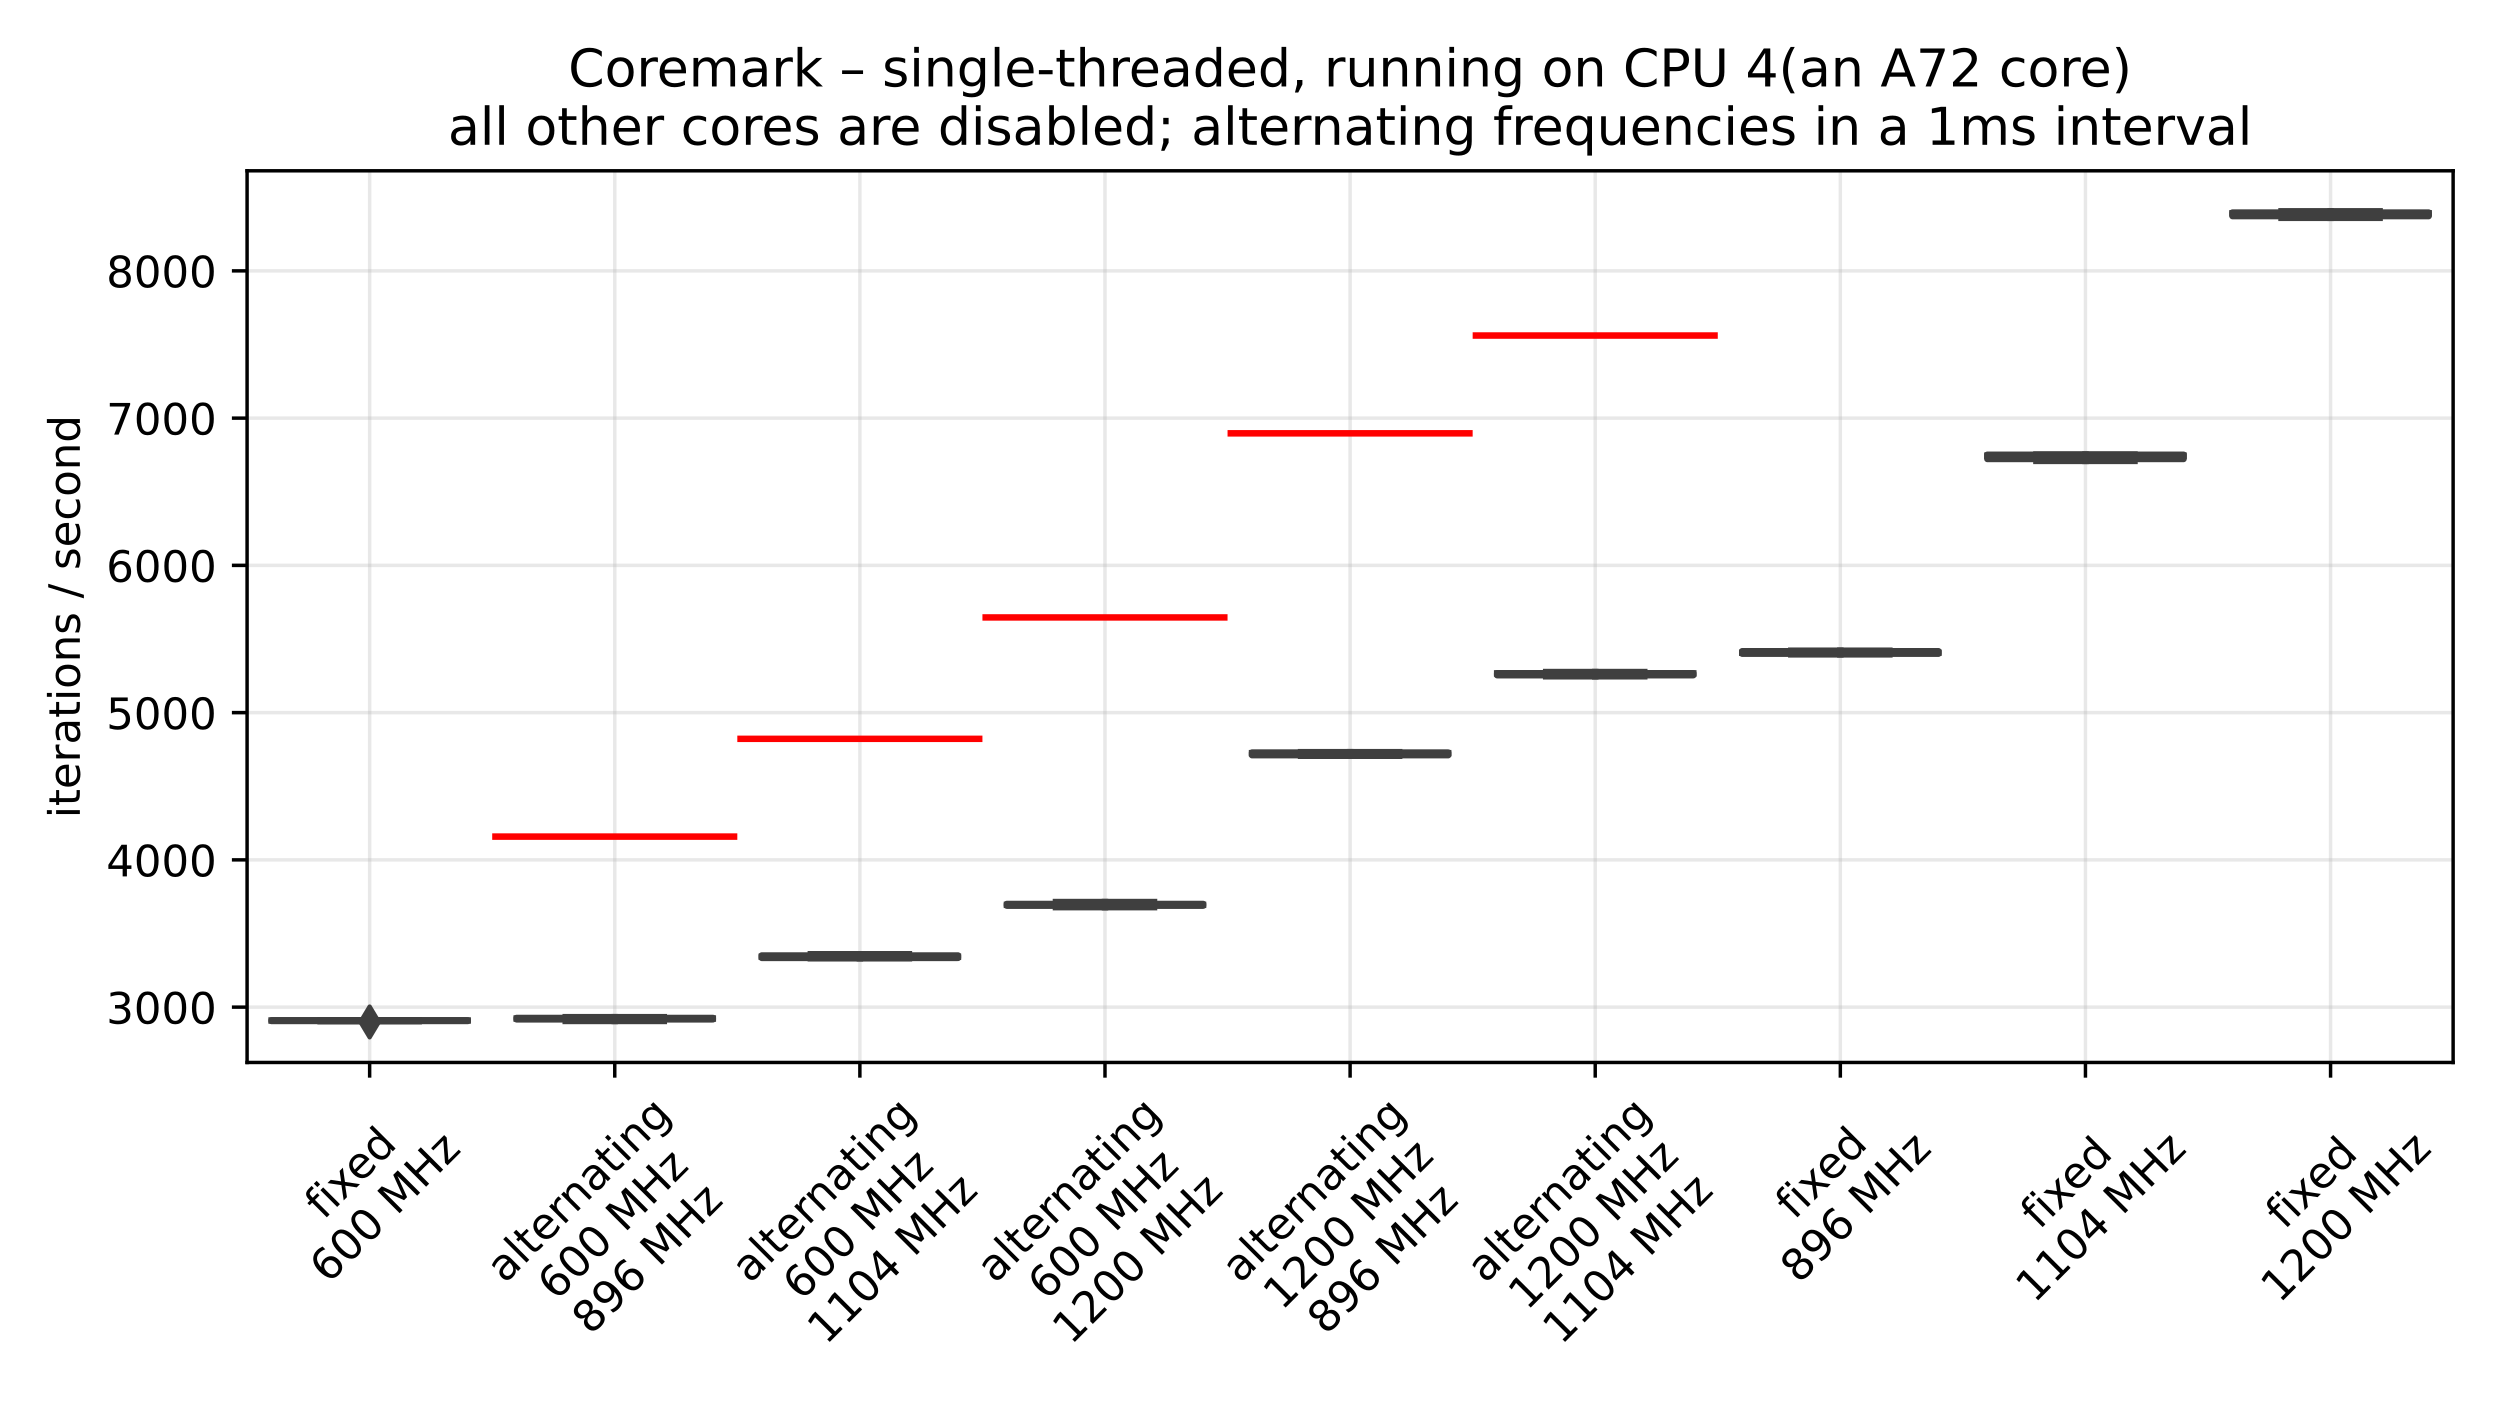 <?xml version="1.0" encoding="utf-8" standalone="no"?>
<!DOCTYPE svg PUBLIC "-//W3C//DTD SVG 1.1//EN"
  "http://www.w3.org/Graphics/SVG/1.1/DTD/svg11.dtd">
<!-- Created with matplotlib (https://matplotlib.org/) -->
<svg height="324pt" version="1.1" viewBox="0 0 576 324" width="576pt" xmlns="http://www.w3.org/2000/svg" xmlns:xlink="http://www.w3.org/1999/xlink">
 <defs>
  <style type="text/css">*{stroke-linecap:butt;stroke-linejoin:round;}</style>
 </defs>
 <g id="figure_1">
  <g id="patch_1">
   <path d="M 0 324 
L 576 324 
L 576 0 
L 0 0 
z
" style="fill:#ffffff;"/>
  </g>
  <g id="axes_1">
   <g id="patch_2">
    <path d="M 56.928 244.795 
L 565.2 244.795 
L 565.2 39.355 
L 56.928 39.355 
z
" style="fill:#ffffff;"/>
   </g>
   <g id="patch_3">
    <path clip-path="url(#p7799d6909d)" d="M 62.576 235.228 
L 107.755 235.228 
L 107.755 235.088 
L 62.576 235.088 
L 62.576 235.228 
z
" style="fill:#35739e;stroke:#3f3f3f;stroke-linejoin:miter;stroke-width:1.5;"/>
   </g>
   <g id="patch_4">
    <path clip-path="url(#p7799d6909d)" d="M 119.05 234.854 
L 164.23 234.854 
L 164.23 234.541 
L 119.05 234.541 
L 119.05 234.854 
z
" style="fill:#db8132;stroke:#3f3f3f;stroke-linejoin:miter;stroke-width:1.5;"/>
   </g>
   <g id="patch_5">
    <path clip-path="url(#p7799d6909d)" d="M 175.525 220.693 
L 220.705 220.693 
L 220.705 220.147 
L 175.525 220.147 
L 175.525 220.693 
z
" style="fill:#db8132;stroke:#3f3f3f;stroke-linejoin:miter;stroke-width:1.5;"/>
   </g>
   <g id="patch_6">
    <path clip-path="url(#p7799d6909d)" d="M 232 208.661 
L 277.179 208.661 
L 277.179 208.279 
L 232 208.279 
L 232 208.661 
z
" style="fill:#db8132;stroke:#3f3f3f;stroke-linejoin:miter;stroke-width:1.5;"/>
   </g>
   <g id="patch_7">
    <path clip-path="url(#p7799d6909d)" d="M 288.474 173.988 
L 333.654 173.988 
L 333.654 173.4 
L 288.474 173.4 
L 288.474 173.988 
z
" style="fill:#db8132;stroke:#3f3f3f;stroke-linejoin:miter;stroke-width:1.5;"/>
   </g>
   <g id="patch_8">
    <path clip-path="url(#p7799d6909d)" d="M 344.949 155.561 
L 390.129 155.561 
L 390.129 155.121 
L 344.949 155.121 
L 344.949 155.561 
z
" style="fill:#db8132;stroke:#3f3f3f;stroke-linejoin:miter;stroke-width:1.5;"/>
   </g>
   <g id="patch_9">
    <path clip-path="url(#p7799d6909d)" d="M 401.424 150.609 
L 446.603 150.609 
L 446.603 150.045 
L 401.424 150.045 
L 401.424 150.609 
z
" style="fill:#35739e;stroke:#3f3f3f;stroke-linejoin:miter;stroke-width:1.5;"/>
   </g>
   <g id="patch_10">
    <path clip-path="url(#p7799d6909d)" d="M 457.898 105.744 
L 503.078 105.744 
L 503.078 104.781 
L 457.898 104.781 
L 457.898 105.744 
z
" style="fill:#35739e;stroke:#3f3f3f;stroke-linejoin:miter;stroke-width:1.5;"/>
   </g>
   <g id="patch_11">
    <path clip-path="url(#p7799d6909d)" d="M 514.373 49.784 
L 559.553 49.784 
L 559.553 48.982 
L 514.373 48.982 
L 514.373 49.784 
z
" style="fill:#35739e;stroke:#3f3f3f;stroke-linejoin:miter;stroke-width:1.5;"/>
   </g>
   <g id="matplotlib.axis_1">
    <g id="xtick_1">
     <g id="line2d_1">
      <path clip-path="url(#p7799d6909d)" d="M 85.165 244.795 
L 85.165 39.355 
" style="fill:none;stroke:#b0b0b0;stroke-linecap:square;stroke-opacity:0.3;stroke-width:0.8;"/>
     </g>
     <g id="line2d_2">
      <defs>
       <path d="M 0 0 
L 0 3.5 
" id="m4de2a4a4f3" style="stroke:#000000;stroke-width:0.8;"/>
      </defs>
      <g>
       <use style="stroke:#000000;stroke-width:0.8;" x="85.165" xlink:href="#m4de2a4a4f3" y="244.795"/>
      </g>
     </g>
     <g id="text_1">
      <!-- fixed -->
      <g transform="translate(74.529 281.234)rotate(-45)scale(0.1 -0.1)">
       <defs>
        <path d="M 37.109 75.984 
L 37.109 68.5 
L 28.516 68.5 
Q 23.688 68.5 21.797 66.547 
Q 19.922 64.594 19.922 59.516 
L 19.922 54.688 
L 34.719 54.688 
L 34.719 47.703 
L 19.922 47.703 
L 19.922 0 
L 10.891 0 
L 10.891 47.703 
L 2.297 47.703 
L 2.297 54.688 
L 10.891 54.688 
L 10.891 58.5 
Q 10.891 67.625 15.141 71.797 
Q 19.391 75.984 28.609 75.984 
z
" id="DejaVuSans-102"/>
        <path d="M 9.422 54.688 
L 18.406 54.688 
L 18.406 0 
L 9.422 0 
z
M 9.422 75.984 
L 18.406 75.984 
L 18.406 64.594 
L 9.422 64.594 
z
" id="DejaVuSans-105"/>
        <path d="M 54.891 54.688 
L 35.109 28.078 
L 55.906 0 
L 45.312 0 
L 29.391 21.484 
L 13.484 0 
L 2.875 0 
L 24.125 28.609 
L 4.688 54.688 
L 15.281 54.688 
L 29.781 35.203 
L 44.281 54.688 
z
" id="DejaVuSans-120"/>
        <path d="M 56.203 29.594 
L 56.203 25.203 
L 14.891 25.203 
Q 15.484 15.922 20.484 11.062 
Q 25.484 6.203 34.422 6.203 
Q 39.594 6.203 44.453 7.469 
Q 49.312 8.734 54.109 11.281 
L 54.109 2.781 
Q 49.266 0.734 44.188 -0.344 
Q 39.109 -1.422 33.891 -1.422 
Q 20.797 -1.422 13.156 6.188 
Q 5.516 13.812 5.516 26.812 
Q 5.516 40.234 12.766 48.109 
Q 20.016 56 32.328 56 
Q 43.359 56 49.781 48.891 
Q 56.203 41.797 56.203 29.594 
z
M 47.219 32.234 
Q 47.125 39.594 43.094 43.984 
Q 39.062 48.391 32.422 48.391 
Q 24.906 48.391 20.391 44.141 
Q 15.875 39.891 15.188 32.172 
z
" id="DejaVuSans-101"/>
        <path d="M 45.406 46.391 
L 45.406 75.984 
L 54.391 75.984 
L 54.391 0 
L 45.406 0 
L 45.406 8.203 
Q 42.578 3.328 38.25 0.953 
Q 33.938 -1.422 27.875 -1.422 
Q 17.969 -1.422 11.734 6.484 
Q 5.516 14.406 5.516 27.297 
Q 5.516 40.188 11.734 48.094 
Q 17.969 56 27.875 56 
Q 33.938 56 38.25 53.625 
Q 42.578 51.266 45.406 46.391 
z
M 14.797 27.297 
Q 14.797 17.391 18.875 11.75 
Q 22.953 6.109 30.078 6.109 
Q 37.203 6.109 41.297 11.75 
Q 45.406 17.391 45.406 27.297 
Q 45.406 37.203 41.297 42.844 
Q 37.203 48.484 30.078 48.484 
Q 22.953 48.484 18.875 42.844 
Q 14.797 37.203 14.797 27.297 
z
" id="DejaVuSans-100"/>
       </defs>
       <use xlink:href="#DejaVuSans-102"/>
       <use x="35.205" xlink:href="#DejaVuSans-105"/>
       <use x="62.988" xlink:href="#DejaVuSans-120"/>
       <use x="119.043" xlink:href="#DejaVuSans-101"/>
       <use x="180.566" xlink:href="#DejaVuSans-100"/>
      </g>
      <!-- 600 MHz -->
      <g transform="translate(75.639 295.96)rotate(-45)scale(0.1 -0.1)">
       <defs>
        <path d="M 33.016 40.375 
Q 26.375 40.375 22.484 35.828 
Q 18.609 31.297 18.609 23.391 
Q 18.609 15.531 22.484 10.953 
Q 26.375 6.391 33.016 6.391 
Q 39.656 6.391 43.531 10.953 
Q 47.406 15.531 47.406 23.391 
Q 47.406 31.297 43.531 35.828 
Q 39.656 40.375 33.016 40.375 
z
M 52.594 71.297 
L 52.594 62.312 
Q 48.875 64.062 45.094 64.984 
Q 41.312 65.922 37.594 65.922 
Q 27.828 65.922 22.672 59.328 
Q 17.531 52.734 16.797 39.406 
Q 19.672 43.656 24.016 45.922 
Q 28.375 48.188 33.594 48.188 
Q 44.578 48.188 50.953 41.516 
Q 57.328 34.859 57.328 23.391 
Q 57.328 12.156 50.688 5.359 
Q 44.047 -1.422 33.016 -1.422 
Q 20.359 -1.422 13.672 8.266 
Q 6.984 17.969 6.984 36.375 
Q 6.984 53.656 15.188 63.938 
Q 23.391 74.219 37.203 74.219 
Q 40.922 74.219 44.703 73.484 
Q 48.484 72.75 52.594 71.297 
z
" id="DejaVuSans-54"/>
        <path d="M 31.781 66.406 
Q 24.172 66.406 20.328 58.906 
Q 16.5 51.422 16.5 36.375 
Q 16.5 21.391 20.328 13.891 
Q 24.172 6.391 31.781 6.391 
Q 39.453 6.391 43.281 13.891 
Q 47.125 21.391 47.125 36.375 
Q 47.125 51.422 43.281 58.906 
Q 39.453 66.406 31.781 66.406 
z
M 31.781 74.219 
Q 44.047 74.219 50.516 64.516 
Q 56.984 54.828 56.984 36.375 
Q 56.984 17.969 50.516 8.266 
Q 44.047 -1.422 31.781 -1.422 
Q 19.531 -1.422 13.062 8.266 
Q 6.594 17.969 6.594 36.375 
Q 6.594 54.828 13.062 64.516 
Q 19.531 74.219 31.781 74.219 
z
" id="DejaVuSans-48"/>
        <path id="DejaVuSans-32"/>
        <path d="M 9.812 72.906 
L 24.516 72.906 
L 43.109 23.297 
L 61.812 72.906 
L 76.516 72.906 
L 76.516 0 
L 66.891 0 
L 66.891 64.016 
L 48.094 14.016 
L 38.188 14.016 
L 19.391 64.016 
L 19.391 0 
L 9.812 0 
z
" id="DejaVuSans-77"/>
        <path d="M 9.812 72.906 
L 19.672 72.906 
L 19.672 43.016 
L 55.516 43.016 
L 55.516 72.906 
L 65.375 72.906 
L 65.375 0 
L 55.516 0 
L 55.516 34.719 
L 19.672 34.719 
L 19.672 0 
L 9.812 0 
z
" id="DejaVuSans-72"/>
        <path d="M 5.516 54.688 
L 48.188 54.688 
L 48.188 46.484 
L 14.406 7.172 
L 48.188 7.172 
L 48.188 0 
L 4.297 0 
L 4.297 8.203 
L 38.094 47.516 
L 5.516 47.516 
z
" id="DejaVuSans-122"/>
       </defs>
       <use xlink:href="#DejaVuSans-54"/>
       <use x="63.623" xlink:href="#DejaVuSans-48"/>
       <use x="127.246" xlink:href="#DejaVuSans-48"/>
       <use x="190.869" xlink:href="#DejaVuSans-32"/>
       <use x="222.656" xlink:href="#DejaVuSans-77"/>
       <use x="308.936" xlink:href="#DejaVuSans-72"/>
       <use x="384.131" xlink:href="#DejaVuSans-122"/>
      </g>
     </g>
    </g>
    <g id="xtick_2">
     <g id="line2d_3">
      <path clip-path="url(#p7799d6909d)" d="M 141.64 244.795 
L 141.64 39.355 
" style="fill:none;stroke:#b0b0b0;stroke-linecap:square;stroke-opacity:0.3;stroke-width:0.8;"/>
     </g>
     <g id="line2d_4">
      <g>
       <use style="stroke:#000000;stroke-width:0.8;" x="141.64" xlink:href="#m4de2a4a4f3" y="244.795"/>
      </g>
     </g>
     <g id="text_2">
      <!-- alternating -->
      <g transform="translate(116.311 295.893)rotate(-45)scale(0.1 -0.1)">
       <defs>
        <path d="M 34.281 27.484 
Q 23.391 27.484 19.188 25 
Q 14.984 22.516 14.984 16.5 
Q 14.984 11.719 18.141 8.906 
Q 21.297 6.109 26.703 6.109 
Q 34.188 6.109 38.703 11.406 
Q 43.219 16.703 43.219 25.484 
L 43.219 27.484 
z
M 52.203 31.203 
L 52.203 0 
L 43.219 0 
L 43.219 8.297 
Q 40.141 3.328 35.547 0.953 
Q 30.953 -1.422 24.312 -1.422 
Q 15.922 -1.422 10.953 3.297 
Q 6 8.016 6 15.922 
Q 6 25.141 12.172 29.828 
Q 18.359 34.516 30.609 34.516 
L 43.219 34.516 
L 43.219 35.406 
Q 43.219 41.609 39.141 45 
Q 35.062 48.391 27.688 48.391 
Q 23 48.391 18.547 47.266 
Q 14.109 46.141 10.016 43.891 
L 10.016 52.203 
Q 14.938 54.109 19.578 55.047 
Q 24.219 56 28.609 56 
Q 40.484 56 46.344 49.844 
Q 52.203 43.703 52.203 31.203 
z
" id="DejaVuSans-97"/>
        <path d="M 9.422 75.984 
L 18.406 75.984 
L 18.406 0 
L 9.422 0 
z
" id="DejaVuSans-108"/>
        <path d="M 18.312 70.219 
L 18.312 54.688 
L 36.812 54.688 
L 36.812 47.703 
L 18.312 47.703 
L 18.312 18.016 
Q 18.312 11.328 20.141 9.422 
Q 21.969 7.516 27.594 7.516 
L 36.812 7.516 
L 36.812 0 
L 27.594 0 
Q 17.188 0 13.234 3.875 
Q 9.281 7.766 9.281 18.016 
L 9.281 47.703 
L 2.688 47.703 
L 2.688 54.688 
L 9.281 54.688 
L 9.281 70.219 
z
" id="DejaVuSans-116"/>
        <path d="M 41.109 46.297 
Q 39.594 47.172 37.812 47.578 
Q 36.031 48 33.891 48 
Q 26.266 48 22.188 43.047 
Q 18.109 38.094 18.109 28.812 
L 18.109 0 
L 9.078 0 
L 9.078 54.688 
L 18.109 54.688 
L 18.109 46.188 
Q 20.953 51.172 25.484 53.578 
Q 30.031 56 36.531 56 
Q 37.453 56 38.578 55.875 
Q 39.703 55.766 41.062 55.516 
z
" id="DejaVuSans-114"/>
        <path d="M 54.891 33.016 
L 54.891 0 
L 45.906 0 
L 45.906 32.719 
Q 45.906 40.484 42.875 44.328 
Q 39.844 48.188 33.797 48.188 
Q 26.516 48.188 22.312 43.547 
Q 18.109 38.922 18.109 30.906 
L 18.109 0 
L 9.078 0 
L 9.078 54.688 
L 18.109 54.688 
L 18.109 46.188 
Q 21.344 51.125 25.703 53.562 
Q 30.078 56 35.797 56 
Q 45.219 56 50.047 50.172 
Q 54.891 44.344 54.891 33.016 
z
" id="DejaVuSans-110"/>
        <path d="M 45.406 27.984 
Q 45.406 37.75 41.375 43.109 
Q 37.359 48.484 30.078 48.484 
Q 22.859 48.484 18.828 43.109 
Q 14.797 37.75 14.797 27.984 
Q 14.797 18.266 18.828 12.891 
Q 22.859 7.516 30.078 7.516 
Q 37.359 7.516 41.375 12.891 
Q 45.406 18.266 45.406 27.984 
z
M 54.391 6.781 
Q 54.391 -7.172 48.188 -13.984 
Q 42 -20.797 29.203 -20.797 
Q 24.469 -20.797 20.266 -20.094 
Q 16.062 -19.391 12.109 -17.922 
L 12.109 -9.188 
Q 16.062 -11.328 19.922 -12.344 
Q 23.781 -13.375 27.781 -13.375 
Q 36.625 -13.375 41.016 -8.766 
Q 45.406 -4.156 45.406 5.172 
L 45.406 9.625 
Q 42.625 4.781 38.281 2.391 
Q 33.938 0 27.875 0 
Q 17.828 0 11.672 7.656 
Q 5.516 15.328 5.516 27.984 
Q 5.516 40.672 11.672 48.328 
Q 17.828 56 27.875 56 
Q 33.938 56 38.281 53.609 
Q 42.625 51.219 45.406 46.391 
L 45.406 54.688 
L 54.391 54.688 
z
" id="DejaVuSans-103"/>
       </defs>
       <use xlink:href="#DejaVuSans-97"/>
       <use x="61.279" xlink:href="#DejaVuSans-108"/>
       <use x="89.062" xlink:href="#DejaVuSans-116"/>
       <use x="128.271" xlink:href="#DejaVuSans-101"/>
       <use x="189.795" xlink:href="#DejaVuSans-114"/>
       <use x="229.158" xlink:href="#DejaVuSans-110"/>
       <use x="292.537" xlink:href="#DejaVuSans-97"/>
       <use x="353.816" xlink:href="#DejaVuSans-116"/>
       <use x="393.025" xlink:href="#DejaVuSans-105"/>
       <use x="420.809" xlink:href="#DejaVuSans-110"/>
       <use x="484.188" xlink:href="#DejaVuSans-103"/>
      </g>
      <!-- 600 MHz -->
      <g transform="translate(128.154 299.886)rotate(-45)scale(0.1 -0.1)">
       <use xlink:href="#DejaVuSans-54"/>
       <use x="63.623" xlink:href="#DejaVuSans-48"/>
       <use x="127.246" xlink:href="#DejaVuSans-48"/>
       <use x="190.869" xlink:href="#DejaVuSans-32"/>
       <use x="222.656" xlink:href="#DejaVuSans-77"/>
       <use x="308.936" xlink:href="#DejaVuSans-72"/>
       <use x="384.131" xlink:href="#DejaVuSans-122"/>
      </g>
      <!-- 896 MHz -->
      <g transform="translate(136.072 307.804)rotate(-45)scale(0.1 -0.1)">
       <defs>
        <path d="M 31.781 34.625 
Q 24.75 34.625 20.719 30.859 
Q 16.703 27.094 16.703 20.516 
Q 16.703 13.922 20.719 10.156 
Q 24.75 6.391 31.781 6.391 
Q 38.812 6.391 42.859 10.172 
Q 46.922 13.969 46.922 20.516 
Q 46.922 27.094 42.891 30.859 
Q 38.875 34.625 31.781 34.625 
z
M 21.922 38.812 
Q 15.578 40.375 12.031 44.719 
Q 8.5 49.078 8.5 55.328 
Q 8.5 64.062 14.719 69.141 
Q 20.953 74.219 31.781 74.219 
Q 42.672 74.219 48.875 69.141 
Q 55.078 64.062 55.078 55.328 
Q 55.078 49.078 51.531 44.719 
Q 48 40.375 41.703 38.812 
Q 48.828 37.156 52.797 32.312 
Q 56.781 27.484 56.781 20.516 
Q 56.781 9.906 50.312 4.234 
Q 43.844 -1.422 31.781 -1.422 
Q 19.734 -1.422 13.25 4.234 
Q 6.781 9.906 6.781 20.516 
Q 6.781 27.484 10.781 32.312 
Q 14.797 37.156 21.922 38.812 
z
M 18.312 54.391 
Q 18.312 48.734 21.844 45.562 
Q 25.391 42.391 31.781 42.391 
Q 38.141 42.391 41.719 45.562 
Q 45.312 48.734 45.312 54.391 
Q 45.312 60.062 41.719 63.234 
Q 38.141 66.406 31.781 66.406 
Q 25.391 66.406 21.844 63.234 
Q 18.312 60.062 18.312 54.391 
z
" id="DejaVuSans-56"/>
        <path d="M 10.984 1.516 
L 10.984 10.5 
Q 14.703 8.734 18.5 7.812 
Q 22.312 6.891 25.984 6.891 
Q 35.75 6.891 40.891 13.453 
Q 46.047 20.016 46.781 33.406 
Q 43.953 29.203 39.594 26.953 
Q 35.25 24.703 29.984 24.703 
Q 19.047 24.703 12.672 31.312 
Q 6.297 37.938 6.297 49.422 
Q 6.297 60.641 12.938 67.422 
Q 19.578 74.219 30.609 74.219 
Q 43.266 74.219 49.922 64.516 
Q 56.594 54.828 56.594 36.375 
Q 56.594 19.141 48.406 8.859 
Q 40.234 -1.422 26.422 -1.422 
Q 22.703 -1.422 18.891 -0.688 
Q 15.094 0.047 10.984 1.516 
z
M 30.609 32.422 
Q 37.25 32.422 41.125 36.953 
Q 45.016 41.5 45.016 49.422 
Q 45.016 57.281 41.125 61.844 
Q 37.25 66.406 30.609 66.406 
Q 23.969 66.406 20.094 61.844 
Q 16.219 57.281 16.219 49.422 
Q 16.219 41.5 20.094 36.953 
Q 23.969 32.422 30.609 32.422 
z
" id="DejaVuSans-57"/>
       </defs>
       <use xlink:href="#DejaVuSans-56"/>
       <use x="63.623" xlink:href="#DejaVuSans-57"/>
       <use x="127.246" xlink:href="#DejaVuSans-54"/>
       <use x="190.869" xlink:href="#DejaVuSans-32"/>
       <use x="222.656" xlink:href="#DejaVuSans-77"/>
       <use x="308.936" xlink:href="#DejaVuSans-72"/>
       <use x="384.131" xlink:href="#DejaVuSans-122"/>
      </g>
     </g>
    </g>
    <g id="xtick_3">
     <g id="line2d_5">
      <path clip-path="url(#p7799d6909d)" d="M 198.115 244.795 
L 198.115 39.355 
" style="fill:none;stroke:#b0b0b0;stroke-linecap:square;stroke-opacity:0.3;stroke-width:0.8;"/>
     </g>
     <g id="line2d_6">
      <g>
       <use style="stroke:#000000;stroke-width:0.8;" x="198.115" xlink:href="#m4de2a4a4f3" y="244.795"/>
      </g>
     </g>
     <g id="text_3">
      <!-- alternating -->
      <g transform="translate(172.785 295.893)rotate(-45)scale(0.1 -0.1)">
       <use xlink:href="#DejaVuSans-97"/>
       <use x="61.279" xlink:href="#DejaVuSans-108"/>
       <use x="89.062" xlink:href="#DejaVuSans-116"/>
       <use x="128.271" xlink:href="#DejaVuSans-101"/>
       <use x="189.795" xlink:href="#DejaVuSans-114"/>
       <use x="229.158" xlink:href="#DejaVuSans-110"/>
       <use x="292.537" xlink:href="#DejaVuSans-97"/>
       <use x="353.816" xlink:href="#DejaVuSans-116"/>
       <use x="393.025" xlink:href="#DejaVuSans-105"/>
       <use x="420.809" xlink:href="#DejaVuSans-110"/>
       <use x="484.188" xlink:href="#DejaVuSans-103"/>
      </g>
      <!-- 600 MHz -->
      <g transform="translate(184.629 299.886)rotate(-45)scale(0.1 -0.1)">
       <use xlink:href="#DejaVuSans-54"/>
       <use x="63.623" xlink:href="#DejaVuSans-48"/>
       <use x="127.246" xlink:href="#DejaVuSans-48"/>
       <use x="190.869" xlink:href="#DejaVuSans-32"/>
       <use x="222.656" xlink:href="#DejaVuSans-77"/>
       <use x="308.936" xlink:href="#DejaVuSans-72"/>
       <use x="384.131" xlink:href="#DejaVuSans-122"/>
      </g>
      <!-- 1104 MHz -->
      <g transform="translate(190.297 310.053)rotate(-45)scale(0.1 -0.1)">
       <defs>
        <path d="M 12.406 8.297 
L 28.516 8.297 
L 28.516 63.922 
L 10.984 60.406 
L 10.984 69.391 
L 28.422 72.906 
L 38.281 72.906 
L 38.281 8.297 
L 54.391 8.297 
L 54.391 0 
L 12.406 0 
z
" id="DejaVuSans-49"/>
        <path d="M 37.797 64.312 
L 12.891 25.391 
L 37.797 25.391 
z
M 35.203 72.906 
L 47.609 72.906 
L 47.609 25.391 
L 58.016 25.391 
L 58.016 17.188 
L 47.609 17.188 
L 47.609 0 
L 37.797 0 
L 37.797 17.188 
L 4.891 17.188 
L 4.891 26.703 
z
" id="DejaVuSans-52"/>
       </defs>
       <use xlink:href="#DejaVuSans-49"/>
       <use x="63.623" xlink:href="#DejaVuSans-49"/>
       <use x="127.246" xlink:href="#DejaVuSans-48"/>
       <use x="190.869" xlink:href="#DejaVuSans-52"/>
       <use x="254.492" xlink:href="#DejaVuSans-32"/>
       <use x="286.279" xlink:href="#DejaVuSans-77"/>
       <use x="372.559" xlink:href="#DejaVuSans-72"/>
       <use x="447.754" xlink:href="#DejaVuSans-122"/>
      </g>
     </g>
    </g>
    <g id="xtick_4">
     <g id="line2d_7">
      <path clip-path="url(#p7799d6909d)" d="M 254.589 244.795 
L 254.589 39.355 
" style="fill:none;stroke:#b0b0b0;stroke-linecap:square;stroke-opacity:0.3;stroke-width:0.8;"/>
     </g>
     <g id="line2d_8">
      <g>
       <use style="stroke:#000000;stroke-width:0.8;" x="254.589" xlink:href="#m4de2a4a4f3" y="244.795"/>
      </g>
     </g>
     <g id="text_4">
      <!-- alternating -->
      <g transform="translate(229.26 295.893)rotate(-45)scale(0.1 -0.1)">
       <use xlink:href="#DejaVuSans-97"/>
       <use x="61.279" xlink:href="#DejaVuSans-108"/>
       <use x="89.062" xlink:href="#DejaVuSans-116"/>
       <use x="128.271" xlink:href="#DejaVuSans-101"/>
       <use x="189.795" xlink:href="#DejaVuSans-114"/>
       <use x="229.158" xlink:href="#DejaVuSans-110"/>
       <use x="292.537" xlink:href="#DejaVuSans-97"/>
       <use x="353.816" xlink:href="#DejaVuSans-116"/>
       <use x="393.025" xlink:href="#DejaVuSans-105"/>
       <use x="420.809" xlink:href="#DejaVuSans-110"/>
       <use x="484.188" xlink:href="#DejaVuSans-103"/>
      </g>
      <!-- 600 MHz -->
      <g transform="translate(241.104 299.886)rotate(-45)scale(0.1 -0.1)">
       <use xlink:href="#DejaVuSans-54"/>
       <use x="63.623" xlink:href="#DejaVuSans-48"/>
       <use x="127.246" xlink:href="#DejaVuSans-48"/>
       <use x="190.869" xlink:href="#DejaVuSans-32"/>
       <use x="222.656" xlink:href="#DejaVuSans-77"/>
       <use x="308.936" xlink:href="#DejaVuSans-72"/>
       <use x="384.131" xlink:href="#DejaVuSans-122"/>
      </g>
      <!-- 1200 MHz -->
      <g transform="translate(246.772 310.053)rotate(-45)scale(0.1 -0.1)">
       <defs>
        <path d="M 19.188 8.297 
L 53.609 8.297 
L 53.609 0 
L 7.328 0 
L 7.328 8.297 
Q 12.938 14.109 22.625 23.891 
Q 32.328 33.688 34.812 36.531 
Q 39.547 41.844 41.422 45.531 
Q 43.312 49.219 43.312 52.781 
Q 43.312 58.594 39.234 62.25 
Q 35.156 65.922 28.609 65.922 
Q 23.969 65.922 18.812 64.312 
Q 13.672 62.703 7.812 59.422 
L 7.812 69.391 
Q 13.766 71.781 18.938 73 
Q 24.125 74.219 28.422 74.219 
Q 39.75 74.219 46.484 68.547 
Q 53.219 62.891 53.219 53.422 
Q 53.219 48.922 51.531 44.891 
Q 49.859 40.875 45.406 35.406 
Q 44.188 33.984 37.641 27.219 
Q 31.109 20.453 19.188 8.297 
z
" id="DejaVuSans-50"/>
       </defs>
       <use xlink:href="#DejaVuSans-49"/>
       <use x="63.623" xlink:href="#DejaVuSans-50"/>
       <use x="127.246" xlink:href="#DejaVuSans-48"/>
       <use x="190.869" xlink:href="#DejaVuSans-48"/>
       <use x="254.492" xlink:href="#DejaVuSans-32"/>
       <use x="286.279" xlink:href="#DejaVuSans-77"/>
       <use x="372.559" xlink:href="#DejaVuSans-72"/>
       <use x="447.754" xlink:href="#DejaVuSans-122"/>
      </g>
     </g>
    </g>
    <g id="xtick_5">
     <g id="line2d_9">
      <path clip-path="url(#p7799d6909d)" d="M 311.064 244.795 
L 311.064 39.355 
" style="fill:none;stroke:#b0b0b0;stroke-linecap:square;stroke-opacity:0.3;stroke-width:0.8;"/>
     </g>
     <g id="line2d_10">
      <g>
       <use style="stroke:#000000;stroke-width:0.8;" x="311.064" xlink:href="#m4de2a4a4f3" y="244.795"/>
      </g>
     </g>
     <g id="text_5">
      <!-- alternating -->
      <g transform="translate(285.735 295.893)rotate(-45)scale(0.1 -0.1)">
       <use xlink:href="#DejaVuSans-97"/>
       <use x="61.279" xlink:href="#DejaVuSans-108"/>
       <use x="89.062" xlink:href="#DejaVuSans-116"/>
       <use x="128.271" xlink:href="#DejaVuSans-101"/>
       <use x="189.795" xlink:href="#DejaVuSans-114"/>
       <use x="229.158" xlink:href="#DejaVuSans-110"/>
       <use x="292.537" xlink:href="#DejaVuSans-97"/>
       <use x="353.816" xlink:href="#DejaVuSans-116"/>
       <use x="393.025" xlink:href="#DejaVuSans-105"/>
       <use x="420.809" xlink:href="#DejaVuSans-110"/>
       <use x="484.188" xlink:href="#DejaVuSans-103"/>
      </g>
      <!-- 1200 MHz -->
      <g transform="translate(295.329 302.135)rotate(-45)scale(0.1 -0.1)">
       <use xlink:href="#DejaVuSans-49"/>
       <use x="63.623" xlink:href="#DejaVuSans-50"/>
       <use x="127.246" xlink:href="#DejaVuSans-48"/>
       <use x="190.869" xlink:href="#DejaVuSans-48"/>
       <use x="254.492" xlink:href="#DejaVuSans-32"/>
       <use x="286.279" xlink:href="#DejaVuSans-77"/>
       <use x="372.559" xlink:href="#DejaVuSans-72"/>
       <use x="447.754" xlink:href="#DejaVuSans-122"/>
      </g>
      <!-- 896 MHz -->
      <g transform="translate(305.496 307.804)rotate(-45)scale(0.1 -0.1)">
       <use xlink:href="#DejaVuSans-56"/>
       <use x="63.623" xlink:href="#DejaVuSans-57"/>
       <use x="127.246" xlink:href="#DejaVuSans-54"/>
       <use x="190.869" xlink:href="#DejaVuSans-32"/>
       <use x="222.656" xlink:href="#DejaVuSans-77"/>
       <use x="308.936" xlink:href="#DejaVuSans-72"/>
       <use x="384.131" xlink:href="#DejaVuSans-122"/>
      </g>
     </g>
    </g>
    <g id="xtick_6">
     <g id="line2d_11">
      <path clip-path="url(#p7799d6909d)" d="M 367.539 244.795 
L 367.539 39.355 
" style="fill:none;stroke:#b0b0b0;stroke-linecap:square;stroke-opacity:0.3;stroke-width:0.8;"/>
     </g>
     <g id="line2d_12">
      <g>
       <use style="stroke:#000000;stroke-width:0.8;" x="367.539" xlink:href="#m4de2a4a4f3" y="244.795"/>
      </g>
     </g>
     <g id="text_6">
      <!-- alternating -->
      <g transform="translate(342.209 295.893)rotate(-45)scale(0.1 -0.1)">
       <use xlink:href="#DejaVuSans-97"/>
       <use x="61.279" xlink:href="#DejaVuSans-108"/>
       <use x="89.062" xlink:href="#DejaVuSans-116"/>
       <use x="128.271" xlink:href="#DejaVuSans-101"/>
       <use x="189.795" xlink:href="#DejaVuSans-114"/>
       <use x="229.158" xlink:href="#DejaVuSans-110"/>
       <use x="292.537" xlink:href="#DejaVuSans-97"/>
       <use x="353.816" xlink:href="#DejaVuSans-116"/>
       <use x="393.025" xlink:href="#DejaVuSans-105"/>
       <use x="420.809" xlink:href="#DejaVuSans-110"/>
       <use x="484.188" xlink:href="#DejaVuSans-103"/>
      </g>
      <!-- 1200 MHz -->
      <g transform="translate(351.803 302.135)rotate(-45)scale(0.1 -0.1)">
       <use xlink:href="#DejaVuSans-49"/>
       <use x="63.623" xlink:href="#DejaVuSans-50"/>
       <use x="127.246" xlink:href="#DejaVuSans-48"/>
       <use x="190.869" xlink:href="#DejaVuSans-48"/>
       <use x="254.492" xlink:href="#DejaVuSans-32"/>
       <use x="286.279" xlink:href="#DejaVuSans-77"/>
       <use x="372.559" xlink:href="#DejaVuSans-72"/>
       <use x="447.754" xlink:href="#DejaVuSans-122"/>
      </g>
      <!-- 1104 MHz -->
      <g transform="translate(359.721 310.053)rotate(-45)scale(0.1 -0.1)">
       <use xlink:href="#DejaVuSans-49"/>
       <use x="63.623" xlink:href="#DejaVuSans-49"/>
       <use x="127.246" xlink:href="#DejaVuSans-48"/>
       <use x="190.869" xlink:href="#DejaVuSans-52"/>
       <use x="254.492" xlink:href="#DejaVuSans-32"/>
       <use x="286.279" xlink:href="#DejaVuSans-77"/>
       <use x="372.559" xlink:href="#DejaVuSans-72"/>
       <use x="447.754" xlink:href="#DejaVuSans-122"/>
      </g>
     </g>
    </g>
    <g id="xtick_7">
     <g id="line2d_13">
      <path clip-path="url(#p7799d6909d)" d="M 424.013 244.795 
L 424.013 39.355 
" style="fill:none;stroke:#b0b0b0;stroke-linecap:square;stroke-opacity:0.3;stroke-width:0.8;"/>
     </g>
     <g id="line2d_14">
      <g>
       <use style="stroke:#000000;stroke-width:0.8;" x="424.013" xlink:href="#m4de2a4a4f3" y="244.795"/>
      </g>
     </g>
     <g id="text_7">
      <!-- fixed -->
      <g transform="translate(413.377 281.234)rotate(-45)scale(0.1 -0.1)">
       <use xlink:href="#DejaVuSans-102"/>
       <use x="35.205" xlink:href="#DejaVuSans-105"/>
       <use x="62.988" xlink:href="#DejaVuSans-120"/>
       <use x="119.043" xlink:href="#DejaVuSans-101"/>
       <use x="180.566" xlink:href="#DejaVuSans-100"/>
      </g>
      <!-- 896 MHz -->
      <g transform="translate(414.487 295.96)rotate(-45)scale(0.1 -0.1)">
       <use xlink:href="#DejaVuSans-56"/>
       <use x="63.623" xlink:href="#DejaVuSans-57"/>
       <use x="127.246" xlink:href="#DejaVuSans-54"/>
       <use x="190.869" xlink:href="#DejaVuSans-32"/>
       <use x="222.656" xlink:href="#DejaVuSans-77"/>
       <use x="308.936" xlink:href="#DejaVuSans-72"/>
       <use x="384.131" xlink:href="#DejaVuSans-122"/>
      </g>
     </g>
    </g>
    <g id="xtick_8">
     <g id="line2d_15">
      <path clip-path="url(#p7799d6909d)" d="M 480.488 244.795 
L 480.488 39.355 
" style="fill:none;stroke:#b0b0b0;stroke-linecap:square;stroke-opacity:0.3;stroke-width:0.8;"/>
     </g>
     <g id="line2d_16">
      <g>
       <use style="stroke:#000000;stroke-width:0.8;" x="480.488" xlink:href="#m4de2a4a4f3" y="244.795"/>
      </g>
     </g>
     <g id="text_8">
      <!-- fixed -->
      <g transform="translate(469.851 283.484)rotate(-45)scale(0.1 -0.1)">
       <use xlink:href="#DejaVuSans-102"/>
       <use x="35.205" xlink:href="#DejaVuSans-105"/>
       <use x="62.988" xlink:href="#DejaVuSans-120"/>
       <use x="119.043" xlink:href="#DejaVuSans-101"/>
       <use x="180.566" xlink:href="#DejaVuSans-100"/>
      </g>
      <!-- 1104 MHz -->
      <g transform="translate(468.712 300.459)rotate(-45)scale(0.1 -0.1)">
       <use xlink:href="#DejaVuSans-49"/>
       <use x="63.623" xlink:href="#DejaVuSans-49"/>
       <use x="127.246" xlink:href="#DejaVuSans-48"/>
       <use x="190.869" xlink:href="#DejaVuSans-52"/>
       <use x="254.492" xlink:href="#DejaVuSans-32"/>
       <use x="286.279" xlink:href="#DejaVuSans-77"/>
       <use x="372.559" xlink:href="#DejaVuSans-72"/>
       <use x="447.754" xlink:href="#DejaVuSans-122"/>
      </g>
     </g>
    </g>
    <g id="xtick_9">
     <g id="line2d_17">
      <path clip-path="url(#p7799d6909d)" d="M 536.963 244.795 
L 536.963 39.355 
" style="fill:none;stroke:#b0b0b0;stroke-linecap:square;stroke-opacity:0.3;stroke-width:0.8;"/>
     </g>
     <g id="line2d_18">
      <g>
       <use style="stroke:#000000;stroke-width:0.8;" x="536.963" xlink:href="#m4de2a4a4f3" y="244.795"/>
      </g>
     </g>
     <g id="text_9">
      <!-- fixed -->
      <g transform="translate(526.326 283.484)rotate(-45)scale(0.1 -0.1)">
       <use xlink:href="#DejaVuSans-102"/>
       <use x="35.205" xlink:href="#DejaVuSans-105"/>
       <use x="62.988" xlink:href="#DejaVuSans-120"/>
       <use x="119.043" xlink:href="#DejaVuSans-101"/>
       <use x="180.566" xlink:href="#DejaVuSans-100"/>
      </g>
      <!-- 1200 MHz -->
      <g transform="translate(525.186 300.459)rotate(-45)scale(0.1 -0.1)">
       <use xlink:href="#DejaVuSans-49"/>
       <use x="63.623" xlink:href="#DejaVuSans-50"/>
       <use x="127.246" xlink:href="#DejaVuSans-48"/>
       <use x="190.869" xlink:href="#DejaVuSans-48"/>
       <use x="254.492" xlink:href="#DejaVuSans-32"/>
       <use x="286.279" xlink:href="#DejaVuSans-77"/>
       <use x="372.559" xlink:href="#DejaVuSans-72"/>
       <use x="447.754" xlink:href="#DejaVuSans-122"/>
      </g>
     </g>
    </g>
   </g>
   <g id="matplotlib.axis_2">
    <g id="ytick_1">
     <g id="line2d_19">
      <path clip-path="url(#p7799d6909d)" d="M 56.928 232.051 
L 565.2 232.051 
" style="fill:none;stroke:#b0b0b0;stroke-linecap:square;stroke-opacity:0.3;stroke-width:0.8;"/>
     </g>
     <g id="line2d_20">
      <defs>
       <path d="M 0 0 
L -3.5 0 
" id="m9ec751e6fd" style="stroke:#000000;stroke-width:0.8;"/>
      </defs>
      <g>
       <use style="stroke:#000000;stroke-width:0.8;" x="56.928" xlink:href="#m9ec751e6fd" y="232.051"/>
      </g>
     </g>
     <g id="text_10">
      <!-- 3000 -->
      <g transform="translate(24.478 235.85)scale(0.1 -0.1)">
       <defs>
        <path d="M 40.578 39.312 
Q 47.656 37.797 51.625 33 
Q 55.609 28.219 55.609 21.188 
Q 55.609 10.406 48.188 4.484 
Q 40.766 -1.422 27.094 -1.422 
Q 22.516 -1.422 17.656 -0.516 
Q 12.797 0.391 7.625 2.203 
L 7.625 11.719 
Q 11.719 9.328 16.594 8.109 
Q 21.484 6.891 26.812 6.891 
Q 36.078 6.891 40.938 10.547 
Q 45.797 14.203 45.797 21.188 
Q 45.797 27.641 41.281 31.266 
Q 36.766 34.906 28.719 34.906 
L 20.219 34.906 
L 20.219 43.016 
L 29.109 43.016 
Q 36.375 43.016 40.234 45.922 
Q 44.094 48.828 44.094 54.297 
Q 44.094 59.906 40.109 62.906 
Q 36.141 65.922 28.719 65.922 
Q 24.656 65.922 20.016 65.031 
Q 15.375 64.156 9.812 62.312 
L 9.812 71.094 
Q 15.438 72.656 20.344 73.438 
Q 25.25 74.219 29.594 74.219 
Q 40.828 74.219 47.359 69.109 
Q 53.906 64.016 53.906 55.328 
Q 53.906 49.266 50.438 45.094 
Q 46.969 40.922 40.578 39.312 
z
" id="DejaVuSans-51"/>
       </defs>
       <use xlink:href="#DejaVuSans-51"/>
       <use x="63.623" xlink:href="#DejaVuSans-48"/>
       <use x="127.246" xlink:href="#DejaVuSans-48"/>
       <use x="190.869" xlink:href="#DejaVuSans-48"/>
      </g>
     </g>
    </g>
    <g id="ytick_2">
     <g id="line2d_21">
      <path clip-path="url(#p7799d6909d)" d="M 56.928 198.121 
L 565.2 198.121 
" style="fill:none;stroke:#b0b0b0;stroke-linecap:square;stroke-opacity:0.3;stroke-width:0.8;"/>
     </g>
     <g id="line2d_22">
      <g>
       <use style="stroke:#000000;stroke-width:0.8;" x="56.928" xlink:href="#m9ec751e6fd" y="198.121"/>
      </g>
     </g>
     <g id="text_11">
      <!-- 4000 -->
      <g transform="translate(24.478 201.92)scale(0.1 -0.1)">
       <use xlink:href="#DejaVuSans-52"/>
       <use x="63.623" xlink:href="#DejaVuSans-48"/>
       <use x="127.246" xlink:href="#DejaVuSans-48"/>
       <use x="190.869" xlink:href="#DejaVuSans-48"/>
      </g>
     </g>
    </g>
    <g id="ytick_3">
     <g id="line2d_23">
      <path clip-path="url(#p7799d6909d)" d="M 56.928 164.191 
L 565.2 164.191 
" style="fill:none;stroke:#b0b0b0;stroke-linecap:square;stroke-opacity:0.3;stroke-width:0.8;"/>
     </g>
     <g id="line2d_24">
      <g>
       <use style="stroke:#000000;stroke-width:0.8;" x="56.928" xlink:href="#m9ec751e6fd" y="164.191"/>
      </g>
     </g>
     <g id="text_12">
      <!-- 5000 -->
      <g transform="translate(24.478 167.99)scale(0.1 -0.1)">
       <defs>
        <path d="M 10.797 72.906 
L 49.516 72.906 
L 49.516 64.594 
L 19.828 64.594 
L 19.828 46.734 
Q 21.969 47.469 24.109 47.828 
Q 26.266 48.188 28.422 48.188 
Q 40.625 48.188 47.75 41.5 
Q 54.891 34.812 54.891 23.391 
Q 54.891 11.625 47.562 5.094 
Q 40.234 -1.422 26.906 -1.422 
Q 22.312 -1.422 17.547 -0.641 
Q 12.797 0.141 7.719 1.703 
L 7.719 11.625 
Q 12.109 9.234 16.797 8.062 
Q 21.484 6.891 26.703 6.891 
Q 35.156 6.891 40.078 11.328 
Q 45.016 15.766 45.016 23.391 
Q 45.016 31 40.078 35.438 
Q 35.156 39.891 26.703 39.891 
Q 22.75 39.891 18.812 39.016 
Q 14.891 38.141 10.797 36.281 
z
" id="DejaVuSans-53"/>
       </defs>
       <use xlink:href="#DejaVuSans-53"/>
       <use x="63.623" xlink:href="#DejaVuSans-48"/>
       <use x="127.246" xlink:href="#DejaVuSans-48"/>
       <use x="190.869" xlink:href="#DejaVuSans-48"/>
      </g>
     </g>
    </g>
    <g id="ytick_4">
     <g id="line2d_25">
      <path clip-path="url(#p7799d6909d)" d="M 56.928 130.261 
L 565.2 130.261 
" style="fill:none;stroke:#b0b0b0;stroke-linecap:square;stroke-opacity:0.3;stroke-width:0.8;"/>
     </g>
     <g id="line2d_26">
      <g>
       <use style="stroke:#000000;stroke-width:0.8;" x="56.928" xlink:href="#m9ec751e6fd" y="130.261"/>
      </g>
     </g>
     <g id="text_13">
      <!-- 6000 -->
      <g transform="translate(24.478 134.06)scale(0.1 -0.1)">
       <use xlink:href="#DejaVuSans-54"/>
       <use x="63.623" xlink:href="#DejaVuSans-48"/>
       <use x="127.246" xlink:href="#DejaVuSans-48"/>
       <use x="190.869" xlink:href="#DejaVuSans-48"/>
      </g>
     </g>
    </g>
    <g id="ytick_5">
     <g id="line2d_27">
      <path clip-path="url(#p7799d6909d)" d="M 56.928 96.331 
L 565.2 96.331 
" style="fill:none;stroke:#b0b0b0;stroke-linecap:square;stroke-opacity:0.3;stroke-width:0.8;"/>
     </g>
     <g id="line2d_28">
      <g>
       <use style="stroke:#000000;stroke-width:0.8;" x="56.928" xlink:href="#m9ec751e6fd" y="96.331"/>
      </g>
     </g>
     <g id="text_14">
      <!-- 7000 -->
      <g transform="translate(24.478 100.13)scale(0.1 -0.1)">
       <defs>
        <path d="M 8.203 72.906 
L 55.078 72.906 
L 55.078 68.703 
L 28.609 0 
L 18.312 0 
L 43.219 64.594 
L 8.203 64.594 
z
" id="DejaVuSans-55"/>
       </defs>
       <use xlink:href="#DejaVuSans-55"/>
       <use x="63.623" xlink:href="#DejaVuSans-48"/>
       <use x="127.246" xlink:href="#DejaVuSans-48"/>
       <use x="190.869" xlink:href="#DejaVuSans-48"/>
      </g>
     </g>
    </g>
    <g id="ytick_6">
     <g id="line2d_29">
      <path clip-path="url(#p7799d6909d)" d="M 56.928 62.401 
L 565.2 62.401 
" style="fill:none;stroke:#b0b0b0;stroke-linecap:square;stroke-opacity:0.3;stroke-width:0.8;"/>
     </g>
     <g id="line2d_30">
      <g>
       <use style="stroke:#000000;stroke-width:0.8;" x="56.928" xlink:href="#m9ec751e6fd" y="62.401"/>
      </g>
     </g>
     <g id="text_15">
      <!-- 8000 -->
      <g transform="translate(24.478 66.201)scale(0.1 -0.1)">
       <use xlink:href="#DejaVuSans-56"/>
       <use x="63.623" xlink:href="#DejaVuSans-48"/>
       <use x="127.246" xlink:href="#DejaVuSans-48"/>
       <use x="190.869" xlink:href="#DejaVuSans-48"/>
      </g>
     </g>
    </g>
    <g id="text_16">
     <!-- iterations / second -->
     <g transform="translate(18.398 188.498)rotate(-90)scale(0.1 -0.1)">
      <defs>
       <path d="M 30.609 48.391 
Q 23.391 48.391 19.188 42.75 
Q 14.984 37.109 14.984 27.297 
Q 14.984 17.484 19.156 11.844 
Q 23.344 6.203 30.609 6.203 
Q 37.797 6.203 41.984 11.859 
Q 46.188 17.531 46.188 27.297 
Q 46.188 37.016 41.984 42.703 
Q 37.797 48.391 30.609 48.391 
z
M 30.609 56 
Q 42.328 56 49.016 48.375 
Q 55.719 40.766 55.719 27.297 
Q 55.719 13.875 49.016 6.219 
Q 42.328 -1.422 30.609 -1.422 
Q 18.844 -1.422 12.172 6.219 
Q 5.516 13.875 5.516 27.297 
Q 5.516 40.766 12.172 48.375 
Q 18.844 56 30.609 56 
z
" id="DejaVuSans-111"/>
       <path d="M 44.281 53.078 
L 44.281 44.578 
Q 40.484 46.531 36.375 47.5 
Q 32.281 48.484 27.875 48.484 
Q 21.188 48.484 17.844 46.438 
Q 14.5 44.391 14.5 40.281 
Q 14.5 37.156 16.891 35.375 
Q 19.281 33.594 26.516 31.984 
L 29.594 31.297 
Q 39.156 29.25 43.188 25.516 
Q 47.219 21.781 47.219 15.094 
Q 47.219 7.469 41.188 3.016 
Q 35.156 -1.422 24.609 -1.422 
Q 20.219 -1.422 15.453 -0.562 
Q 10.688 0.297 5.422 2 
L 5.422 11.281 
Q 10.406 8.688 15.234 7.391 
Q 20.062 6.109 24.812 6.109 
Q 31.156 6.109 34.562 8.281 
Q 37.984 10.453 37.984 14.406 
Q 37.984 18.062 35.516 20.016 
Q 33.062 21.969 24.703 23.781 
L 21.578 24.516 
Q 13.234 26.266 9.516 29.906 
Q 5.812 33.547 5.812 39.891 
Q 5.812 47.609 11.281 51.797 
Q 16.75 56 26.812 56 
Q 31.781 56 36.172 55.266 
Q 40.578 54.547 44.281 53.078 
z
" id="DejaVuSans-115"/>
       <path d="M 25.391 72.906 
L 33.688 72.906 
L 8.297 -9.281 
L 0 -9.281 
z
" id="DejaVuSans-47"/>
       <path d="M 48.781 52.594 
L 48.781 44.188 
Q 44.969 46.297 41.141 47.344 
Q 37.312 48.391 33.406 48.391 
Q 24.656 48.391 19.812 42.844 
Q 14.984 37.312 14.984 27.297 
Q 14.984 17.281 19.812 11.734 
Q 24.656 6.203 33.406 6.203 
Q 37.312 6.203 41.141 7.25 
Q 44.969 8.297 48.781 10.406 
L 48.781 2.094 
Q 45.016 0.344 40.984 -0.531 
Q 36.969 -1.422 32.422 -1.422 
Q 20.062 -1.422 12.781 6.344 
Q 5.516 14.109 5.516 27.297 
Q 5.516 40.672 12.859 48.328 
Q 20.219 56 33.016 56 
Q 37.156 56 41.109 55.141 
Q 45.062 54.297 48.781 52.594 
z
" id="DejaVuSans-99"/>
      </defs>
      <use xlink:href="#DejaVuSans-105"/>
      <use x="27.783" xlink:href="#DejaVuSans-116"/>
      <use x="66.992" xlink:href="#DejaVuSans-101"/>
      <use x="128.516" xlink:href="#DejaVuSans-114"/>
      <use x="169.629" xlink:href="#DejaVuSans-97"/>
      <use x="230.908" xlink:href="#DejaVuSans-116"/>
      <use x="270.117" xlink:href="#DejaVuSans-105"/>
      <use x="297.9" xlink:href="#DejaVuSans-111"/>
      <use x="359.082" xlink:href="#DejaVuSans-110"/>
      <use x="422.461" xlink:href="#DejaVuSans-115"/>
      <use x="474.561" xlink:href="#DejaVuSans-32"/>
      <use x="506.348" xlink:href="#DejaVuSans-47"/>
      <use x="540.039" xlink:href="#DejaVuSans-32"/>
      <use x="571.826" xlink:href="#DejaVuSans-115"/>
      <use x="623.926" xlink:href="#DejaVuSans-101"/>
      <use x="685.449" xlink:href="#DejaVuSans-99"/>
      <use x="740.43" xlink:href="#DejaVuSans-111"/>
      <use x="801.611" xlink:href="#DejaVuSans-110"/>
      <use x="864.99" xlink:href="#DejaVuSans-100"/>
     </g>
    </g>
   </g>
   <g id="LineCollection_1">
    <path clip-path="url(#p7799d6909d)" d="M 113.403 192.757 
L 169.877 192.757 
" style="fill:none;stroke:#ff0000;stroke-width:1.5;"/>
   </g>
   <g id="LineCollection_2">
    <path clip-path="url(#p7799d6909d)" d="M 169.877 170.226 
L 226.352 170.226 
" style="fill:none;stroke:#ff0000;stroke-width:1.5;"/>
   </g>
   <g id="LineCollection_3">
    <path clip-path="url(#p7799d6909d)" d="M 226.352 142.254 
L 282.827 142.254 
" style="fill:none;stroke:#ff0000;stroke-width:1.5;"/>
   </g>
   <g id="LineCollection_4">
    <path clip-path="url(#p7799d6909d)" d="M 282.827 99.837 
L 339.301 99.837 
" style="fill:none;stroke:#ff0000;stroke-width:1.5;"/>
   </g>
   <g id="LineCollection_5">
    <path clip-path="url(#p7799d6909d)" d="M 339.301 77.305 
L 395.776 77.305 
" style="fill:none;stroke:#ff0000;stroke-width:1.5;"/>
   </g>
   <g id="line2d_31">
    <path clip-path="url(#p7799d6909d)" d="M 85.165 235.228 
L 85.165 235.278 
" style="fill:none;stroke:#3f3f3f;stroke-linecap:square;stroke-width:1.5;"/>
   </g>
   <g id="line2d_32">
    <path clip-path="url(#p7799d6909d)" d="M 85.165 235.088 
L 85.165 235.07 
" style="fill:none;stroke:#3f3f3f;stroke-linecap:square;stroke-width:1.5;"/>
   </g>
   <g id="line2d_33">
    <path clip-path="url(#p7799d6909d)" d="M 73.871 235.278 
L 96.46 235.278 
" style="fill:none;stroke:#3f3f3f;stroke-linecap:square;stroke-width:1.5;"/>
   </g>
   <g id="line2d_34">
    <path clip-path="url(#p7799d6909d)" d="M 73.871 235.07 
L 96.46 235.07 
" style="fill:none;stroke:#3f3f3f;stroke-linecap:square;stroke-width:1.5;"/>
   </g>
   <g id="line2d_35">
    <defs>
     <path d="M 0 3.536 
L 2.121 0 
L 0 -3.536 
L -2.121 0 
z
" id="m49a503b87e" style="stroke:#3f3f3f;stroke-linejoin:miter;"/>
    </defs>
    <g clip-path="url(#p7799d6909d)">
     <use style="fill:#3f3f3f;stroke:#3f3f3f;stroke-linejoin:miter;" x="85.165" xlink:href="#m49a503b87e" y="235.457"/>
    </g>
   </g>
   <g id="line2d_36">
    <path clip-path="url(#p7799d6909d)" d="M 141.64 234.854 
L 141.64 235.228 
" style="fill:none;stroke:#3f3f3f;stroke-linecap:square;stroke-width:1.5;"/>
   </g>
   <g id="line2d_37">
    <path clip-path="url(#p7799d6909d)" d="M 141.64 234.541 
L 141.64 234.361 
" style="fill:none;stroke:#3f3f3f;stroke-linecap:square;stroke-width:1.5;"/>
   </g>
   <g id="line2d_38">
    <path clip-path="url(#p7799d6909d)" d="M 130.345 235.228 
L 152.935 235.228 
" style="fill:none;stroke:#3f3f3f;stroke-linecap:square;stroke-width:1.5;"/>
   </g>
   <g id="line2d_39">
    <path clip-path="url(#p7799d6909d)" d="M 130.345 234.361 
L 152.935 234.361 
" style="fill:none;stroke:#3f3f3f;stroke-linecap:square;stroke-width:1.5;"/>
   </g>
   <g id="line2d_40"/>
   <g id="line2d_41">
    <path clip-path="url(#p7799d6909d)" d="M 198.115 220.693 
L 198.115 220.778 
" style="fill:none;stroke:#3f3f3f;stroke-linecap:square;stroke-width:1.5;"/>
   </g>
   <g id="line2d_42">
    <path clip-path="url(#p7799d6909d)" d="M 198.115 220.147 
L 198.115 219.86 
" style="fill:none;stroke:#3f3f3f;stroke-linecap:square;stroke-width:1.5;"/>
   </g>
   <g id="line2d_43">
    <path clip-path="url(#p7799d6909d)" d="M 186.82 220.778 
L 209.41 220.778 
" style="fill:none;stroke:#3f3f3f;stroke-linecap:square;stroke-width:1.5;"/>
   </g>
   <g id="line2d_44">
    <path clip-path="url(#p7799d6909d)" d="M 186.82 219.86 
L 209.41 219.86 
" style="fill:none;stroke:#3f3f3f;stroke-linecap:square;stroke-width:1.5;"/>
   </g>
   <g id="line2d_45"/>
   <g id="line2d_46">
    <path clip-path="url(#p7799d6909d)" d="M 254.589 208.661 
L 254.589 209.006 
" style="fill:none;stroke:#3f3f3f;stroke-linecap:square;stroke-width:1.5;"/>
   </g>
   <g id="line2d_47">
    <path clip-path="url(#p7799d6909d)" d="M 254.589 208.279 
L 254.589 207.832 
" style="fill:none;stroke:#3f3f3f;stroke-linecap:square;stroke-width:1.5;"/>
   </g>
   <g id="line2d_48">
    <path clip-path="url(#p7799d6909d)" d="M 243.294 209.006 
L 265.884 209.006 
" style="fill:none;stroke:#3f3f3f;stroke-linecap:square;stroke-width:1.5;"/>
   </g>
   <g id="line2d_49">
    <path clip-path="url(#p7799d6909d)" d="M 243.294 207.832 
L 265.884 207.832 
" style="fill:none;stroke:#3f3f3f;stroke-linecap:square;stroke-width:1.5;"/>
   </g>
   <g id="line2d_50"/>
   <g id="line2d_51">
    <path clip-path="url(#p7799d6909d)" d="M 311.064 173.988 
L 311.064 174.12 
" style="fill:none;stroke:#3f3f3f;stroke-linecap:square;stroke-width:1.5;"/>
   </g>
   <g id="line2d_52">
    <path clip-path="url(#p7799d6909d)" d="M 311.064 173.4 
L 311.064 173.302 
" style="fill:none;stroke:#3f3f3f;stroke-linecap:square;stroke-width:1.5;"/>
   </g>
   <g id="line2d_53">
    <path clip-path="url(#p7799d6909d)" d="M 299.769 174.12 
L 322.359 174.12 
" style="fill:none;stroke:#3f3f3f;stroke-linecap:square;stroke-width:1.5;"/>
   </g>
   <g id="line2d_54">
    <path clip-path="url(#p7799d6909d)" d="M 299.769 173.302 
L 322.359 173.302 
" style="fill:none;stroke:#3f3f3f;stroke-linecap:square;stroke-width:1.5;"/>
   </g>
   <g id="line2d_55"/>
   <g id="line2d_56">
    <path clip-path="url(#p7799d6909d)" d="M 367.539 155.561 
L 367.539 155.816 
" style="fill:none;stroke:#3f3f3f;stroke-linecap:square;stroke-width:1.5;"/>
   </g>
   <g id="line2d_57">
    <path clip-path="url(#p7799d6909d)" d="M 367.539 155.121 
L 367.539 154.842 
" style="fill:none;stroke:#3f3f3f;stroke-linecap:square;stroke-width:1.5;"/>
   </g>
   <g id="line2d_58">
    <path clip-path="url(#p7799d6909d)" d="M 356.244 155.816 
L 378.834 155.816 
" style="fill:none;stroke:#3f3f3f;stroke-linecap:square;stroke-width:1.5;"/>
   </g>
   <g id="line2d_59">
    <path clip-path="url(#p7799d6909d)" d="M 356.244 154.842 
L 378.834 154.842 
" style="fill:none;stroke:#3f3f3f;stroke-linecap:square;stroke-width:1.5;"/>
   </g>
   <g id="line2d_60"/>
   <g id="line2d_61">
    <path clip-path="url(#p7799d6909d)" d="M 424.013 150.609 
L 424.013 150.759 
" style="fill:none;stroke:#3f3f3f;stroke-linecap:square;stroke-width:1.5;"/>
   </g>
   <g id="line2d_62">
    <path clip-path="url(#p7799d6909d)" d="M 424.013 150.045 
L 424.013 149.93 
" style="fill:none;stroke:#3f3f3f;stroke-linecap:square;stroke-width:1.5;"/>
   </g>
   <g id="line2d_63">
    <path clip-path="url(#p7799d6909d)" d="M 412.718 150.759 
L 435.308 150.759 
" style="fill:none;stroke:#3f3f3f;stroke-linecap:square;stroke-width:1.5;"/>
   </g>
   <g id="line2d_64">
    <path clip-path="url(#p7799d6909d)" d="M 412.718 149.93 
L 435.308 149.93 
" style="fill:none;stroke:#3f3f3f;stroke-linecap:square;stroke-width:1.5;"/>
   </g>
   <g id="line2d_65"/>
   <g id="line2d_66">
    <path clip-path="url(#p7799d6909d)" d="M 480.488 105.744 
L 480.488 106.179 
" style="fill:none;stroke:#3f3f3f;stroke-linecap:square;stroke-width:1.5;"/>
   </g>
   <g id="line2d_67">
    <path clip-path="url(#p7799d6909d)" d="M 480.488 104.781 
L 480.488 104.739 
" style="fill:none;stroke:#3f3f3f;stroke-linecap:square;stroke-width:1.5;"/>
   </g>
   <g id="line2d_68">
    <path clip-path="url(#p7799d6909d)" d="M 469.193 106.179 
L 491.783 106.179 
" style="fill:none;stroke:#3f3f3f;stroke-linecap:square;stroke-width:1.5;"/>
   </g>
   <g id="line2d_69">
    <path clip-path="url(#p7799d6909d)" d="M 469.193 104.739 
L 491.783 104.739 
" style="fill:none;stroke:#3f3f3f;stroke-linecap:square;stroke-width:1.5;"/>
   </g>
   <g id="line2d_70"/>
   <g id="line2d_71">
    <path clip-path="url(#p7799d6909d)" d="M 536.963 49.784 
L 536.963 50.189 
" style="fill:none;stroke:#3f3f3f;stroke-linecap:square;stroke-width:1.5;"/>
   </g>
   <g id="line2d_72">
    <path clip-path="url(#p7799d6909d)" d="M 536.963 48.982 
L 536.963 48.694 
" style="fill:none;stroke:#3f3f3f;stroke-linecap:square;stroke-width:1.5;"/>
   </g>
   <g id="line2d_73">
    <path clip-path="url(#p7799d6909d)" d="M 525.668 50.189 
L 548.258 50.189 
" style="fill:none;stroke:#3f3f3f;stroke-linecap:square;stroke-width:1.5;"/>
   </g>
   <g id="line2d_74">
    <path clip-path="url(#p7799d6909d)" d="M 525.668 48.694 
L 548.258 48.694 
" style="fill:none;stroke:#3f3f3f;stroke-linecap:square;stroke-width:1.5;"/>
   </g>
   <g id="line2d_75"/>
   <g id="line2d_76">
    <path clip-path="url(#p7799d6909d)" d="M 62.576 235.124 
L 107.755 235.124 
" style="fill:none;stroke:#3f3f3f;stroke-linecap:square;stroke-width:1.5;"/>
   </g>
   <g id="line2d_77">
    <path clip-path="url(#p7799d6909d)" d="M 119.05 234.674 
L 164.23 234.674 
" style="fill:none;stroke:#3f3f3f;stroke-linecap:square;stroke-width:1.5;"/>
   </g>
   <g id="line2d_78">
    <path clip-path="url(#p7799d6909d)" d="M 175.525 220.432 
L 220.705 220.432 
" style="fill:none;stroke:#3f3f3f;stroke-linecap:square;stroke-width:1.5;"/>
   </g>
   <g id="line2d_79">
    <path clip-path="url(#p7799d6909d)" d="M 232 208.472 
L 277.179 208.472 
" style="fill:none;stroke:#3f3f3f;stroke-linecap:square;stroke-width:1.5;"/>
   </g>
   <g id="line2d_80">
    <path clip-path="url(#p7799d6909d)" d="M 288.474 173.529 
L 333.654 173.529 
" style="fill:none;stroke:#3f3f3f;stroke-linecap:square;stroke-width:1.5;"/>
   </g>
   <g id="line2d_81">
    <path clip-path="url(#p7799d6909d)" d="M 344.949 155.151 
L 390.129 155.151 
" style="fill:none;stroke:#3f3f3f;stroke-linecap:square;stroke-width:1.5;"/>
   </g>
   <g id="line2d_82">
    <path clip-path="url(#p7799d6909d)" d="M 401.424 150.4 
L 446.603 150.4 
" style="fill:none;stroke:#3f3f3f;stroke-linecap:square;stroke-width:1.5;"/>
   </g>
   <g id="line2d_83">
    <path clip-path="url(#p7799d6909d)" d="M 457.898 104.985 
L 503.078 104.985 
" style="fill:none;stroke:#3f3f3f;stroke-linecap:square;stroke-width:1.5;"/>
   </g>
   <g id="line2d_84">
    <path clip-path="url(#p7799d6909d)" d="M 514.373 49.129 
L 559.553 49.129 
" style="fill:none;stroke:#3f3f3f;stroke-linecap:square;stroke-width:1.5;"/>
   </g>
   <g id="patch_12">
    <path d="M 56.928 244.795 
L 56.928 39.355 
" style="fill:none;stroke:#000000;stroke-linecap:square;stroke-linejoin:miter;stroke-width:0.8;"/>
   </g>
   <g id="patch_13">
    <path d="M 565.2 244.795 
L 565.2 39.355 
" style="fill:none;stroke:#000000;stroke-linecap:square;stroke-linejoin:miter;stroke-width:0.8;"/>
   </g>
   <g id="patch_14">
    <path d="M 56.928 244.795 
L 565.2 244.795 
" style="fill:none;stroke:#000000;stroke-linecap:square;stroke-linejoin:miter;stroke-width:0.8;"/>
   </g>
   <g id="patch_15">
    <path d="M 56.928 39.355 
L 565.2 39.355 
" style="fill:none;stroke:#000000;stroke-linecap:square;stroke-linejoin:miter;stroke-width:0.8;"/>
   </g>
   <g id="text_17">
    <!-- Coremark – single-threaded, running on CPU 4(an A72 core) -->
    <g transform="translate(130.926 19.918)scale(0.12 -0.12)">
     <defs>
      <path d="M 64.406 67.281 
L 64.406 56.891 
Q 59.422 61.531 53.781 63.812 
Q 48.141 66.109 41.797 66.109 
Q 29.297 66.109 22.656 58.469 
Q 16.016 50.828 16.016 36.375 
Q 16.016 21.969 22.656 14.328 
Q 29.297 6.688 41.797 6.688 
Q 48.141 6.688 53.781 8.984 
Q 59.422 11.281 64.406 15.922 
L 64.406 5.609 
Q 59.234 2.094 53.438 0.328 
Q 47.656 -1.422 41.219 -1.422 
Q 24.656 -1.422 15.125 8.703 
Q 5.609 18.844 5.609 36.375 
Q 5.609 53.953 15.125 64.078 
Q 24.656 74.219 41.219 74.219 
Q 47.75 74.219 53.531 72.484 
Q 59.328 70.75 64.406 67.281 
z
" id="DejaVuSans-67"/>
      <path d="M 52 44.188 
Q 55.375 50.25 60.062 53.125 
Q 64.75 56 71.094 56 
Q 79.641 56 84.281 50.016 
Q 88.922 44.047 88.922 33.016 
L 88.922 0 
L 79.891 0 
L 79.891 32.719 
Q 79.891 40.578 77.094 44.375 
Q 74.312 48.188 68.609 48.188 
Q 61.625 48.188 57.562 43.547 
Q 53.516 38.922 53.516 30.906 
L 53.516 0 
L 44.484 0 
L 44.484 32.719 
Q 44.484 40.625 41.703 44.406 
Q 38.922 48.188 33.109 48.188 
Q 26.219 48.188 22.156 43.531 
Q 18.109 38.875 18.109 30.906 
L 18.109 0 
L 9.078 0 
L 9.078 54.688 
L 18.109 54.688 
L 18.109 46.188 
Q 21.188 51.219 25.484 53.609 
Q 29.781 56 35.688 56 
Q 41.656 56 45.828 52.969 
Q 50 49.953 52 44.188 
z
" id="DejaVuSans-109"/>
      <path d="M 9.078 75.984 
L 18.109 75.984 
L 18.109 31.109 
L 44.922 54.688 
L 56.391 54.688 
L 27.391 29.109 
L 57.625 0 
L 45.906 0 
L 18.109 26.703 
L 18.109 0 
L 9.078 0 
z
" id="DejaVuSans-107"/>
      <path d="M 4.891 30.906 
L 45.125 30.906 
L 45.125 23.875 
L 4.891 23.875 
z
" id="DejaVuSans-8211"/>
      <path d="M 4.891 31.391 
L 31.203 31.391 
L 31.203 23.391 
L 4.891 23.391 
z
" id="DejaVuSans-45"/>
      <path d="M 54.891 33.016 
L 54.891 0 
L 45.906 0 
L 45.906 32.719 
Q 45.906 40.484 42.875 44.328 
Q 39.844 48.188 33.797 48.188 
Q 26.516 48.188 22.312 43.547 
Q 18.109 38.922 18.109 30.906 
L 18.109 0 
L 9.078 0 
L 9.078 75.984 
L 18.109 75.984 
L 18.109 46.188 
Q 21.344 51.125 25.703 53.562 
Q 30.078 56 35.797 56 
Q 45.219 56 50.047 50.172 
Q 54.891 44.344 54.891 33.016 
z
" id="DejaVuSans-104"/>
      <path d="M 11.719 12.406 
L 22.016 12.406 
L 22.016 4 
L 14.016 -11.625 
L 7.719 -11.625 
L 11.719 4 
z
" id="DejaVuSans-44"/>
      <path d="M 8.5 21.578 
L 8.5 54.688 
L 17.484 54.688 
L 17.484 21.922 
Q 17.484 14.156 20.5 10.266 
Q 23.531 6.391 29.594 6.391 
Q 36.859 6.391 41.078 11.031 
Q 45.312 15.672 45.312 23.688 
L 45.312 54.688 
L 54.297 54.688 
L 54.297 0 
L 45.312 0 
L 45.312 8.406 
Q 42.047 3.422 37.719 1 
Q 33.406 -1.422 27.688 -1.422 
Q 18.266 -1.422 13.375 4.438 
Q 8.5 10.297 8.5 21.578 
z
M 31.109 56 
z
" id="DejaVuSans-117"/>
      <path d="M 19.672 64.797 
L 19.672 37.406 
L 32.078 37.406 
Q 38.969 37.406 42.719 40.969 
Q 46.484 44.531 46.484 51.125 
Q 46.484 57.672 42.719 61.234 
Q 38.969 64.797 32.078 64.797 
z
M 9.812 72.906 
L 32.078 72.906 
Q 44.344 72.906 50.609 67.359 
Q 56.891 61.812 56.891 51.125 
Q 56.891 40.328 50.609 34.812 
Q 44.344 29.297 32.078 29.297 
L 19.672 29.297 
L 19.672 0 
L 9.812 0 
z
" id="DejaVuSans-80"/>
      <path d="M 8.688 72.906 
L 18.609 72.906 
L 18.609 28.609 
Q 18.609 16.891 22.844 11.734 
Q 27.094 6.594 36.625 6.594 
Q 46.094 6.594 50.344 11.734 
Q 54.594 16.891 54.594 28.609 
L 54.594 72.906 
L 64.5 72.906 
L 64.5 27.391 
Q 64.5 13.141 57.438 5.859 
Q 50.391 -1.422 36.625 -1.422 
Q 22.797 -1.422 15.734 5.859 
Q 8.688 13.141 8.688 27.391 
z
" id="DejaVuSans-85"/>
      <path d="M 31 75.875 
Q 24.469 64.656 21.281 53.656 
Q 18.109 42.672 18.109 31.391 
Q 18.109 20.125 21.312 9.062 
Q 24.516 -2 31 -13.188 
L 23.188 -13.188 
Q 15.875 -1.703 12.234 9.375 
Q 8.594 20.453 8.594 31.391 
Q 8.594 42.281 12.203 53.312 
Q 15.828 64.359 23.188 75.875 
z
" id="DejaVuSans-40"/>
      <path d="M 34.188 63.188 
L 20.797 26.906 
L 47.609 26.906 
z
M 28.609 72.906 
L 39.797 72.906 
L 67.578 0 
L 57.328 0 
L 50.688 18.703 
L 17.828 18.703 
L 11.188 0 
L 0.781 0 
z
" id="DejaVuSans-65"/>
      <path d="M 8.016 75.875 
L 15.828 75.875 
Q 23.141 64.359 26.781 53.312 
Q 30.422 42.281 30.422 31.391 
Q 30.422 20.453 26.781 9.375 
Q 23.141 -1.703 15.828 -13.188 
L 8.016 -13.188 
Q 14.5 -2 17.703 9.062 
Q 20.906 20.125 20.906 31.391 
Q 20.906 42.672 17.703 53.656 
Q 14.5 64.656 8.016 75.875 
z
" id="DejaVuSans-41"/>
     </defs>
     <use xlink:href="#DejaVuSans-67"/>
     <use x="69.824" xlink:href="#DejaVuSans-111"/>
     <use x="131.006" xlink:href="#DejaVuSans-114"/>
     <use x="169.869" xlink:href="#DejaVuSans-101"/>
     <use x="231.393" xlink:href="#DejaVuSans-109"/>
     <use x="328.805" xlink:href="#DejaVuSans-97"/>
     <use x="390.084" xlink:href="#DejaVuSans-114"/>
     <use x="431.197" xlink:href="#DejaVuSans-107"/>
     <use x="489.107" xlink:href="#DejaVuSans-32"/>
     <use x="520.895" xlink:href="#DejaVuSans-8211"/>
     <use x="570.895" xlink:href="#DejaVuSans-32"/>
     <use x="602.682" xlink:href="#DejaVuSans-115"/>
     <use x="654.781" xlink:href="#DejaVuSans-105"/>
     <use x="682.564" xlink:href="#DejaVuSans-110"/>
     <use x="745.943" xlink:href="#DejaVuSans-103"/>
     <use x="809.42" xlink:href="#DejaVuSans-108"/>
     <use x="837.203" xlink:href="#DejaVuSans-101"/>
     <use x="898.727" xlink:href="#DejaVuSans-45"/>
     <use x="934.811" xlink:href="#DejaVuSans-116"/>
     <use x="974.02" xlink:href="#DejaVuSans-104"/>
     <use x="1037.398" xlink:href="#DejaVuSans-114"/>
     <use x="1076.262" xlink:href="#DejaVuSans-101"/>
     <use x="1137.785" xlink:href="#DejaVuSans-97"/>
     <use x="1199.064" xlink:href="#DejaVuSans-100"/>
     <use x="1262.541" xlink:href="#DejaVuSans-101"/>
     <use x="1324.064" xlink:href="#DejaVuSans-100"/>
     <use x="1387.541" xlink:href="#DejaVuSans-44"/>
     <use x="1419.328" xlink:href="#DejaVuSans-32"/>
     <use x="1451.115" xlink:href="#DejaVuSans-114"/>
     <use x="1492.229" xlink:href="#DejaVuSans-117"/>
     <use x="1555.607" xlink:href="#DejaVuSans-110"/>
     <use x="1618.986" xlink:href="#DejaVuSans-110"/>
     <use x="1682.365" xlink:href="#DejaVuSans-105"/>
     <use x="1710.148" xlink:href="#DejaVuSans-110"/>
     <use x="1773.527" xlink:href="#DejaVuSans-103"/>
     <use x="1837.004" xlink:href="#DejaVuSans-32"/>
     <use x="1868.791" xlink:href="#DejaVuSans-111"/>
     <use x="1929.973" xlink:href="#DejaVuSans-110"/>
     <use x="1993.352" xlink:href="#DejaVuSans-32"/>
     <use x="2025.139" xlink:href="#DejaVuSans-67"/>
     <use x="2094.963" xlink:href="#DejaVuSans-80"/>
     <use x="2155.266" xlink:href="#DejaVuSans-85"/>
     <use x="2228.459" xlink:href="#DejaVuSans-32"/>
     <use x="2260.246" xlink:href="#DejaVuSans-52"/>
     <use x="2323.869" xlink:href="#DejaVuSans-40"/>
     <use x="2362.883" xlink:href="#DejaVuSans-97"/>
     <use x="2424.162" xlink:href="#DejaVuSans-110"/>
     <use x="2487.541" xlink:href="#DejaVuSans-32"/>
     <use x="2519.328" xlink:href="#DejaVuSans-65"/>
     <use x="2587.736" xlink:href="#DejaVuSans-55"/>
     <use x="2651.359" xlink:href="#DejaVuSans-50"/>
     <use x="2714.982" xlink:href="#DejaVuSans-32"/>
     <use x="2746.77" xlink:href="#DejaVuSans-99"/>
     <use x="2801.75" xlink:href="#DejaVuSans-111"/>
     <use x="2862.932" xlink:href="#DejaVuSans-114"/>
     <use x="2901.795" xlink:href="#DejaVuSans-101"/>
     <use x="2963.318" xlink:href="#DejaVuSans-41"/>
    </g>
    <!-- all other cores are disabled; alternating frequencies in a 1ms interval -->
    <g transform="translate(103.211 33.355)scale(0.12 -0.12)">
     <defs>
      <path d="M 48.688 27.297 
Q 48.688 37.203 44.609 42.844 
Q 40.531 48.484 33.406 48.484 
Q 26.266 48.484 22.188 42.844 
Q 18.109 37.203 18.109 27.297 
Q 18.109 17.391 22.188 11.75 
Q 26.266 6.109 33.406 6.109 
Q 40.531 6.109 44.609 11.75 
Q 48.688 17.391 48.688 27.297 
z
M 18.109 46.391 
Q 20.953 51.266 25.266 53.625 
Q 29.594 56 35.594 56 
Q 45.562 56 51.781 48.094 
Q 58.016 40.188 58.016 27.297 
Q 58.016 14.406 51.781 6.484 
Q 45.562 -1.422 35.594 -1.422 
Q 29.594 -1.422 25.266 0.953 
Q 20.953 3.328 18.109 8.203 
L 18.109 0 
L 9.078 0 
L 9.078 75.984 
L 18.109 75.984 
z
" id="DejaVuSans-98"/>
      <path d="M 11.719 51.703 
L 22.016 51.703 
L 22.016 39.312 
L 11.719 39.312 
z
M 11.719 12.406 
L 22.016 12.406 
L 22.016 4 
L 14.016 -11.625 
L 7.719 -11.625 
L 11.719 4 
z
" id="DejaVuSans-59"/>
      <path d="M 14.797 27.297 
Q 14.797 17.391 18.875 11.75 
Q 22.953 6.109 30.078 6.109 
Q 37.203 6.109 41.297 11.75 
Q 45.406 17.391 45.406 27.297 
Q 45.406 37.203 41.297 42.844 
Q 37.203 48.484 30.078 48.484 
Q 22.953 48.484 18.875 42.844 
Q 14.797 37.203 14.797 27.297 
z
M 45.406 8.203 
Q 42.578 3.328 38.25 0.953 
Q 33.938 -1.422 27.875 -1.422 
Q 17.969 -1.422 11.734 6.484 
Q 5.516 14.406 5.516 27.297 
Q 5.516 40.188 11.734 48.094 
Q 17.969 56 27.875 56 
Q 33.938 56 38.25 53.625 
Q 42.578 51.266 45.406 46.391 
L 45.406 54.688 
L 54.391 54.688 
L 54.391 -20.797 
L 45.406 -20.797 
z
" id="DejaVuSans-113"/>
      <path d="M 2.984 54.688 
L 12.5 54.688 
L 29.594 8.797 
L 46.688 54.688 
L 56.203 54.688 
L 35.688 0 
L 23.484 0 
z
" id="DejaVuSans-118"/>
     </defs>
     <use xlink:href="#DejaVuSans-97"/>
     <use x="61.279" xlink:href="#DejaVuSans-108"/>
     <use x="89.062" xlink:href="#DejaVuSans-108"/>
     <use x="116.846" xlink:href="#DejaVuSans-32"/>
     <use x="148.633" xlink:href="#DejaVuSans-111"/>
     <use x="209.814" xlink:href="#DejaVuSans-116"/>
     <use x="249.023" xlink:href="#DejaVuSans-104"/>
     <use x="312.402" xlink:href="#DejaVuSans-101"/>
     <use x="373.926" xlink:href="#DejaVuSans-114"/>
     <use x="415.039" xlink:href="#DejaVuSans-32"/>
     <use x="446.826" xlink:href="#DejaVuSans-99"/>
     <use x="501.807" xlink:href="#DejaVuSans-111"/>
     <use x="562.988" xlink:href="#DejaVuSans-114"/>
     <use x="601.852" xlink:href="#DejaVuSans-101"/>
     <use x="663.375" xlink:href="#DejaVuSans-115"/>
     <use x="715.475" xlink:href="#DejaVuSans-32"/>
     <use x="747.262" xlink:href="#DejaVuSans-97"/>
     <use x="808.541" xlink:href="#DejaVuSans-114"/>
     <use x="847.404" xlink:href="#DejaVuSans-101"/>
     <use x="908.928" xlink:href="#DejaVuSans-32"/>
     <use x="940.715" xlink:href="#DejaVuSans-100"/>
     <use x="1004.191" xlink:href="#DejaVuSans-105"/>
     <use x="1031.975" xlink:href="#DejaVuSans-115"/>
     <use x="1084.074" xlink:href="#DejaVuSans-97"/>
     <use x="1145.354" xlink:href="#DejaVuSans-98"/>
     <use x="1208.83" xlink:href="#DejaVuSans-108"/>
     <use x="1236.613" xlink:href="#DejaVuSans-101"/>
     <use x="1298.137" xlink:href="#DejaVuSans-100"/>
     <use x="1361.613" xlink:href="#DejaVuSans-59"/>
     <use x="1395.305" xlink:href="#DejaVuSans-32"/>
     <use x="1427.092" xlink:href="#DejaVuSans-97"/>
     <use x="1488.371" xlink:href="#DejaVuSans-108"/>
     <use x="1516.154" xlink:href="#DejaVuSans-116"/>
     <use x="1555.363" xlink:href="#DejaVuSans-101"/>
     <use x="1616.887" xlink:href="#DejaVuSans-114"/>
     <use x="1656.25" xlink:href="#DejaVuSans-110"/>
     <use x="1719.629" xlink:href="#DejaVuSans-97"/>
     <use x="1780.908" xlink:href="#DejaVuSans-116"/>
     <use x="1820.117" xlink:href="#DejaVuSans-105"/>
     <use x="1847.9" xlink:href="#DejaVuSans-110"/>
     <use x="1911.279" xlink:href="#DejaVuSans-103"/>
     <use x="1974.756" xlink:href="#DejaVuSans-32"/>
     <use x="2006.543" xlink:href="#DejaVuSans-102"/>
     <use x="2041.748" xlink:href="#DejaVuSans-114"/>
     <use x="2080.611" xlink:href="#DejaVuSans-101"/>
     <use x="2142.135" xlink:href="#DejaVuSans-113"/>
     <use x="2205.611" xlink:href="#DejaVuSans-117"/>
     <use x="2268.99" xlink:href="#DejaVuSans-101"/>
     <use x="2330.514" xlink:href="#DejaVuSans-110"/>
     <use x="2393.893" xlink:href="#DejaVuSans-99"/>
     <use x="2448.873" xlink:href="#DejaVuSans-105"/>
     <use x="2476.656" xlink:href="#DejaVuSans-101"/>
     <use x="2538.18" xlink:href="#DejaVuSans-115"/>
     <use x="2590.279" xlink:href="#DejaVuSans-32"/>
     <use x="2622.066" xlink:href="#DejaVuSans-105"/>
     <use x="2649.85" xlink:href="#DejaVuSans-110"/>
     <use x="2713.229" xlink:href="#DejaVuSans-32"/>
     <use x="2745.016" xlink:href="#DejaVuSans-97"/>
     <use x="2806.295" xlink:href="#DejaVuSans-32"/>
     <use x="2838.082" xlink:href="#DejaVuSans-49"/>
     <use x="2901.705" xlink:href="#DejaVuSans-109"/>
     <use x="2999.117" xlink:href="#DejaVuSans-115"/>
     <use x="3051.217" xlink:href="#DejaVuSans-32"/>
     <use x="3083.004" xlink:href="#DejaVuSans-105"/>
     <use x="3110.787" xlink:href="#DejaVuSans-110"/>
     <use x="3174.166" xlink:href="#DejaVuSans-116"/>
     <use x="3213.375" xlink:href="#DejaVuSans-101"/>
     <use x="3274.898" xlink:href="#DejaVuSans-114"/>
     <use x="3316.012" xlink:href="#DejaVuSans-118"/>
     <use x="3375.191" xlink:href="#DejaVuSans-97"/>
     <use x="3436.471" xlink:href="#DejaVuSans-108"/>
    </g>
   </g>
  </g>
 </g>
 <defs>
  <clipPath id="p7799d6909d">
   <rect height="205.44" width="508.272" x="56.928" y="39.355"/>
  </clipPath>
 </defs>
</svg>
